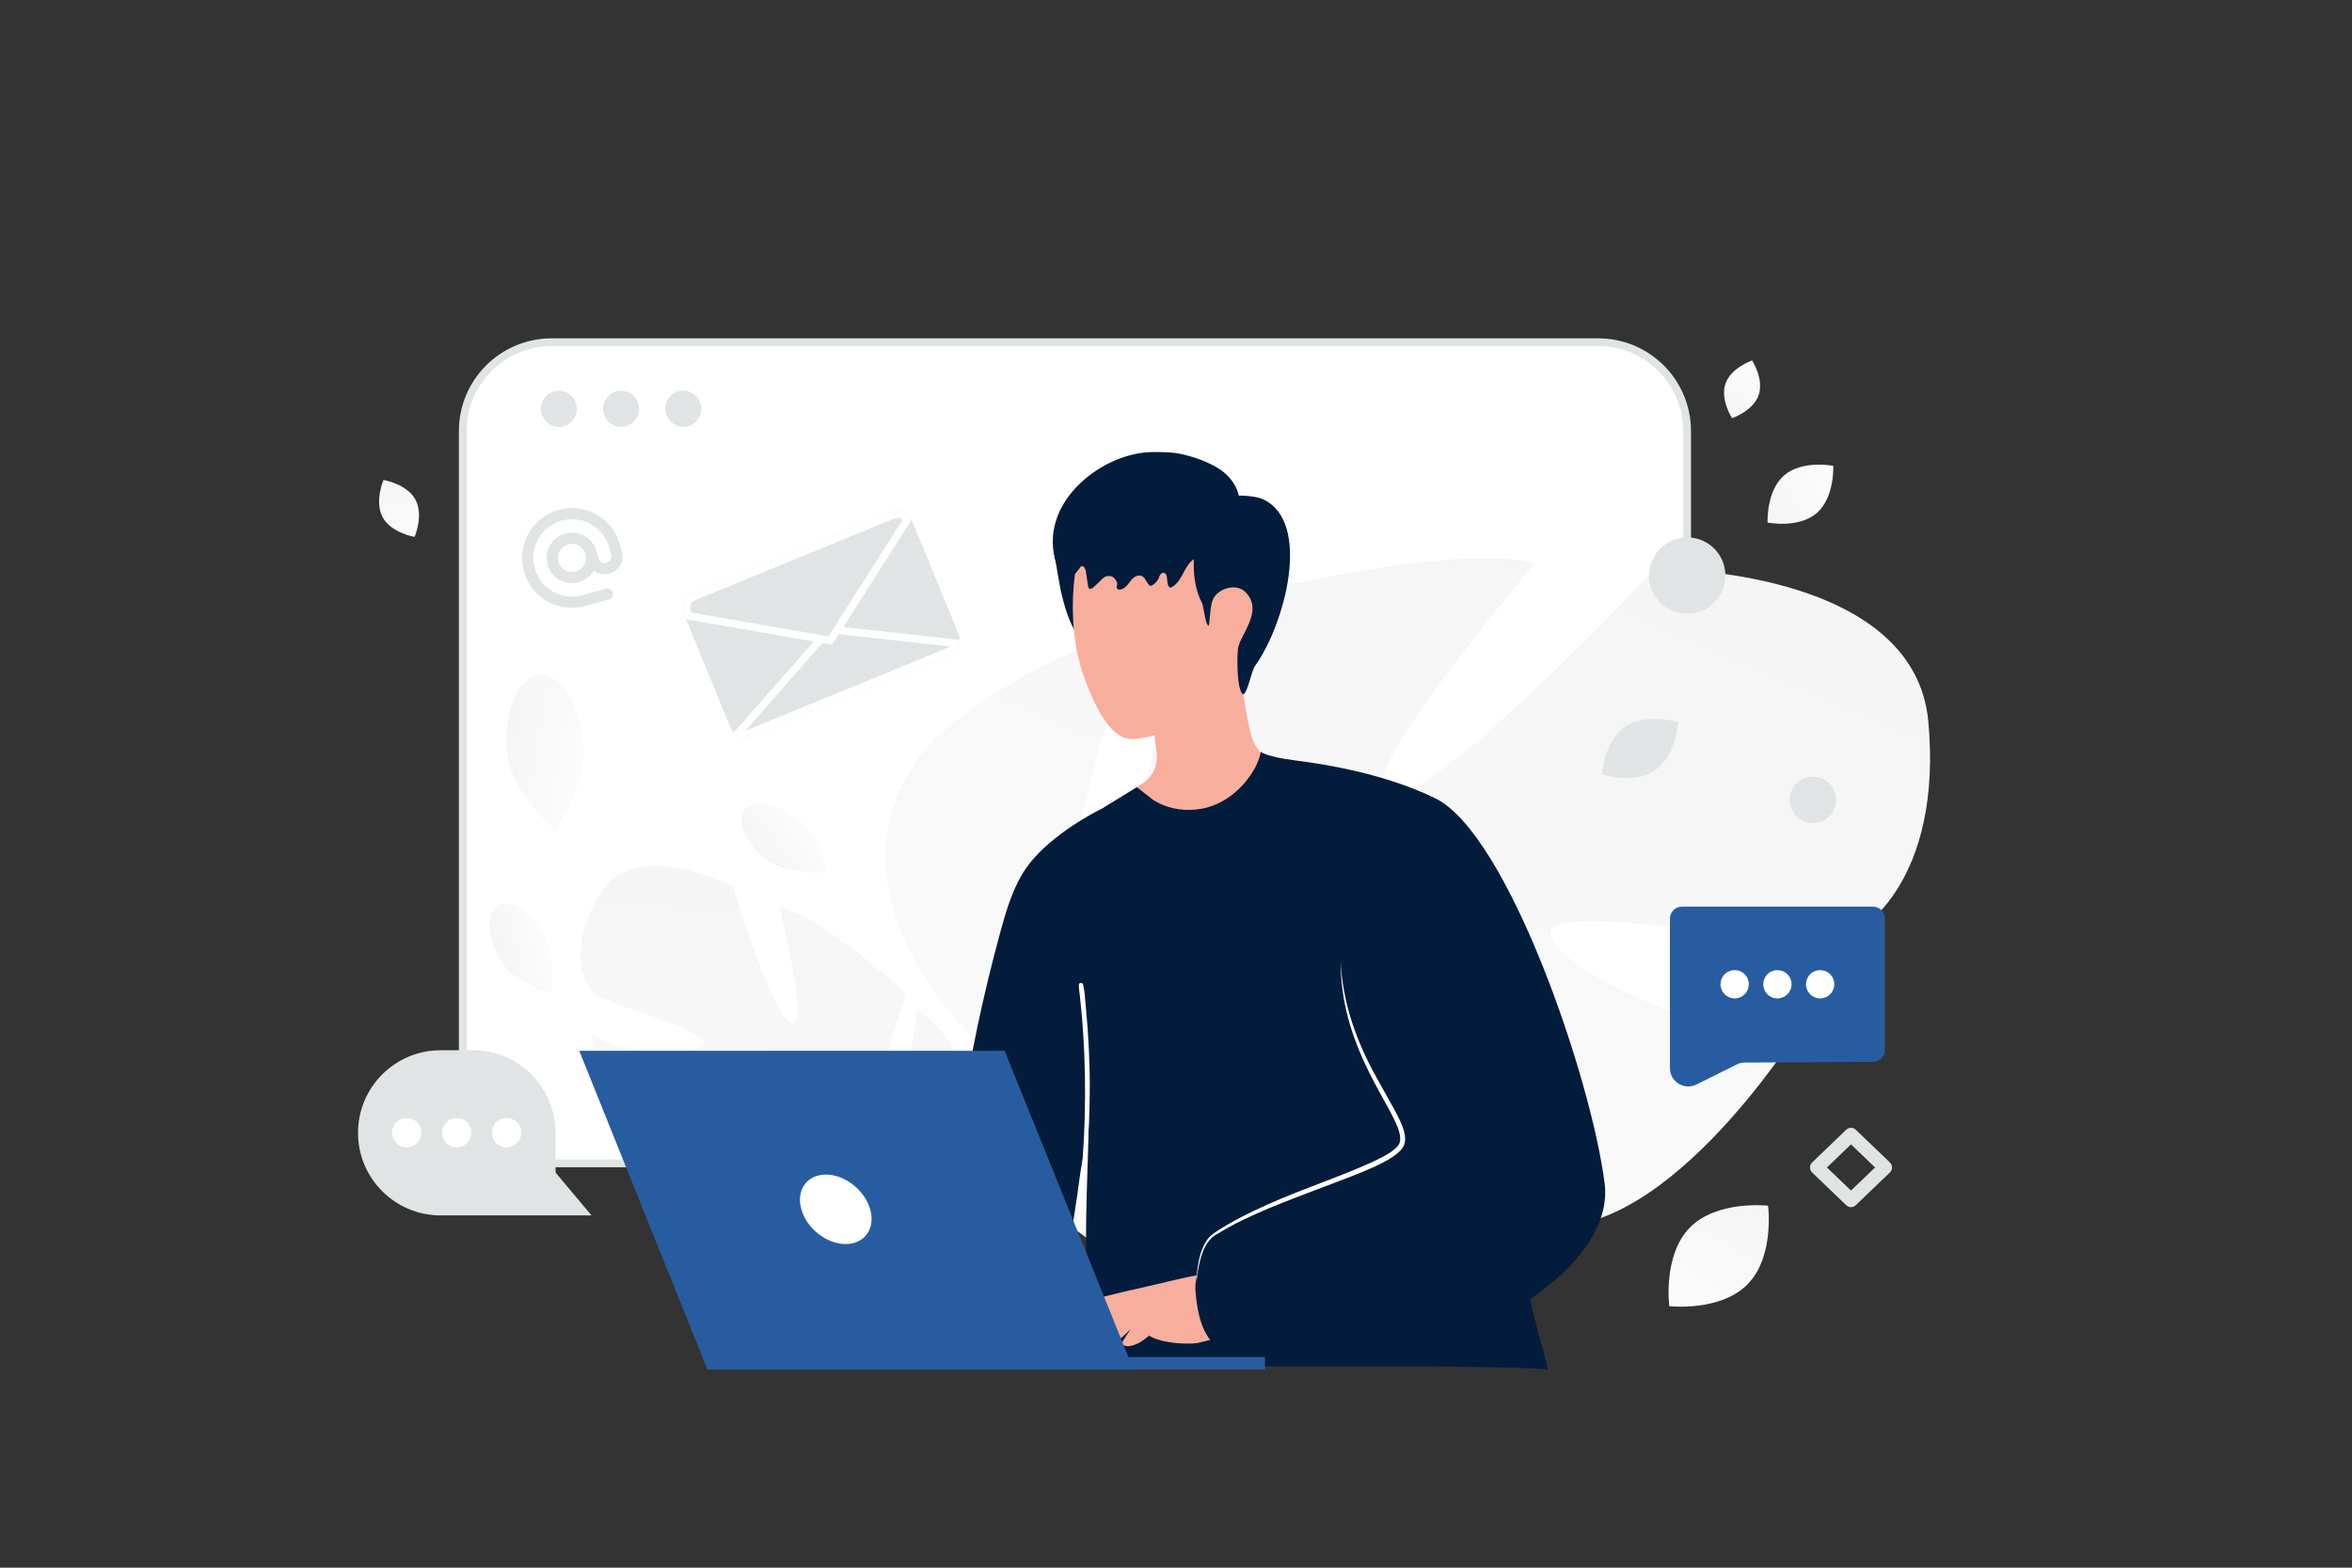 <svg width="900" height="600" viewBox="0 0 900 600" fill="none" xmlns="http://www.w3.org/2000/svg">
<rect x="0" y="0" width="900" height="600" fill="#333333" stroke="none"/>
<path d="M611.556 130.965H211.104C192.31 130.965 177.075 146.2 177.075 164.994V411.216C177.075 430.01 192.31 445.245 211.104 445.245H611.556C630.35 445.245 645.585 430.01 645.585 411.216V164.994C645.585 146.2 630.35 130.965 611.556 130.965Z" fill="white" stroke="#E1E4E5" stroke-width="2.959"/>
<path d="M213.84 163.341C217.649 163.341 220.736 160.254 220.736 156.445C220.736 152.636 217.649 149.549 213.84 149.549C210.031 149.549 206.944 152.636 206.944 156.445C206.944 160.254 210.031 163.341 213.84 163.341Z" fill="#E1E4E5"/>
<path d="M237.664 163.341C241.473 163.341 244.56 160.254 244.56 156.445C244.56 152.636 241.473 149.549 237.664 149.549C233.855 149.549 230.768 152.636 230.768 156.445C230.768 160.254 233.855 163.341 237.664 163.341Z" fill="#E1E4E5"/>
<path d="M261.488 163.341C265.297 163.341 268.384 160.254 268.384 156.445C268.384 152.636 265.297 149.549 261.488 149.549C257.679 149.549 254.592 152.636 254.592 156.445C254.592 160.254 257.679 163.341 261.488 163.341Z" fill="#E1E4E5"/>
<path d="M737.877 276.111C732.371 216.562 633.303 217.636 633.303 217.636C633.303 217.636 550.827 305.822 531.458 304.896C512.089 303.969 587.254 215.722 587.254 215.722C551.142 205.783 449.706 234.512 449.706 234.512C449.706 234.512 435.429 351.651 416.883 345.985C398.336 340.319 434.816 242.904 434.816 242.904C397.42 247.385 357.029 283.085 357.029 283.085C303.808 343.4 384.008 408.631 384.008 408.631C384.008 408.631 378.186 449.12 345.262 490.993C345.262 490.993 338.167 498.548 329.935 512.059L339.622 513.746C340.833 511.337 342.147 508.982 343.561 506.687C343.569 506.668 343.573 506.658 343.59 506.643C343.616 506.609 343.628 506.58 343.653 506.546C344.573 505.166 345.907 503.196 347.546 500.814L347.55 500.804L347.554 500.795C351.52 495.509 354.272 491.58 356.068 488.714L356.08 488.685C368.117 472.031 385.018 450.553 394.406 447.068C394.406 447.068 393.594 445.374 393.101 442.265C393.52 443.796 393.944 445.396 394.406 447.068C404.807 485.497 486.716 505.849 534.572 504.408C582.428 502.967 564.557 486.431 543.353 460.951C522.148 435.471 469.049 431.977 455.095 421.003C441.14 410.03 465.088 405.655 495.488 413.38C525.875 421.112 535.929 454.594 584.862 467.992C633.795 481.39 687.998 394.381 687.998 394.381C651.782 399.072 593.467 369.386 593.158 357.131C592.852 344.867 683.878 361.925 698.708 360.844C713.56 359.762 743.383 335.66 737.877 276.111Z" fill="url(#paint0_linear_6_170)"/>
<path d="M229.833 341.689C243.13 320.164 280.463 339.221 280.463 339.221C280.463 339.221 295.11 388.16 302.623 391.455C310.136 394.75 298.27 347.165 298.27 347.165C313.823 350.197 346.847 380.178 346.847 380.178C346.847 380.178 330.204 427.248 338.298 428.593C346.391 429.937 350.909 386.161 350.909 386.161C364.234 394.899 372.817 416.029 372.817 416.029C381.626 448.901 338.96 458.517 338.96 458.517C338.96 458.517 333.543 474.954 338.135 497.017C338.135 497.017 339.401 501.215 339.976 507.884L335.988 506.699C335.982 505.559 335.928 504.419 335.825 503.283C335.825 503.274 335.826 503.27 335.822 503.261C335.819 503.243 335.82 503.23 335.816 503.212C335.727 502.517 335.593 501.519 335.42 500.308L335.421 500.303V500.299C334.913 497.549 334.61 495.543 334.47 494.119L334.471 494.106C333.045 485.53 330.685 474.211 327.784 471.123C327.784 471.123 328.411 470.634 329.183 469.548C328.736 470.05 328.274 470.576 327.784 471.123C316.609 483.725 281.744 476.016 263.883 466.46C246.022 456.905 255.907 454.004 268.737 448.342C281.568 442.68 302.344 451.353 309.697 449.822C317.05 448.291 308.801 442.126 295.828 439.329C282.859 436.538 272.747 447.332 251.685 443.196C230.623 439.06 226.466 395.89 226.466 395.89C239.305 404.485 266.988 404.215 269.412 399.631C271.837 395.042 234.137 384.368 228.722 381.167C223.299 377.961 216.536 363.215 229.833 341.689V341.689Z" fill="url(#paint1_linear_6_170)"/>
<path d="M430.727 304.039C434.965 310.687 446.036 318.434 453.89 318.328C480.641 317.838 489.448 299.615 492.335 292.98C491.792 292.848 490.879 292.742 490.23 292.662C485.303 291.947 480.271 287.074 478.801 281.578C476.907 274.426 474.576 260.441 474.854 251.555L441.017 270.281C441.07 272.85 441.242 275.658 441.48 278.492C441.653 280.214 441.825 281.909 442.023 283.551C442.209 285.127 442.421 286.623 442.619 288.001C443.242 292.636 441.176 297.231 437.269 299.787L430.727 304.039V304.039Z" fill="#F8AE9D"/>
<path d="M427.814 231.199C429.642 235.994 428.874 241.437 427.019 246.218C425.708 249.595 422.795 246.615 419.166 246.681C413.551 246.774 409.167 240.933 405.777 225.452C403.618 214.089 403.075 208.328 403.512 207.229C405.062 203.295 410.174 201.19 414.385 200.819" fill="#031C3C"/>
<path d="M419.271 197.15C410.424 207.811 407.206 237.808 414.676 258.706C419.986 273.565 426.158 283.154 433.362 282.849C444.301 282.386 465.504 273.393 472.404 265.884C484.84 252.363 481.224 225.849 478.655 209.162C476.324 193.999 469.225 174.305 450.168 178.053C437.64 180.503 427.204 187.575 419.271 197.15V197.15Z" fill="#F8AE9D"/>
<path d="M469.323 208.926C467.361 211.447 463.902 212.003 461.052 212.501C457.221 213.171 455.326 214.567 453.337 218.313C452.078 220.705 450.819 223.326 448.566 224.622C446.734 225.68 446.804 222.978 446.509 220.884C446.482 220.701 446.444 220.52 446.397 220.342C445.952 218.671 444.172 218.958 443.648 220.606C443.171 222.087 442.15 223.34 440.851 224.038C440.639 224.152 440.414 224.252 440.188 224.209C439.883 224.167 439.645 223.882 439.446 223.625C439.029 223.087 438.614 222.404 438.186 221.68C436.779 219.305 434.124 220.159 432.553 222.429C431.573 223.839 430.406 225.292 428.802 225.619C428.285 225.733 427.636 225.648 427.397 225.149C427.092 224.537 427.569 223.924 427.49 223.298C427.424 222.714 427.172 222.457 426.893 221.959C425.799 220.021 423.304 219.952 421.767 221.56C420.696 222.678 419.581 223.752 418.423 224.779C417.933 225.206 417.217 225.634 416.727 225.206C416.462 224.978 416.395 224.594 416.342 224.223C416.064 222.415 415.799 220.606 415.521 218.797C415.361 217.786 414.818 216.461 413.89 216.717C413.44 216.846 413.174 217.316 412.923 217.743C412.618 218.284 407.17 224.451 407.064 223.981C406.215 220.478 404.479 217.287 403.631 213.783C398.143 191.236 422.493 173.105 441.09 173.005C445.225 172.976 449.003 173.043 453.019 173.998C457.301 175.023 461.821 176.651 465.704 178.944C471.152 182.149 475.275 187.975 474.214 194.925" fill="#031C3C"/>
<path d="M460.565 201.19C457.863 204.249 457.148 208.553 456.897 212.619C456.526 218.751 457.029 225.121 459.863 230.564C460.671 232.113 461.267 239.781 462.512 239.357C462.909 239.225 462.843 233.279 463.889 230.074C465.505 225.107 472.948 223.214 476.298 226.352C481.649 231.345 478.51 237.411 476.735 241.185C475.676 243.463 473.994 246.019 473.702 248.429C473.345 251.515 473.239 262.759 475.252 265.381C476.934 267.579 478.722 256.958 480.245 254.866C491.515 239.278 502.322 199.587 483.079 190.979C480.152 189.668 471.12 188.992 468.379 190.661M389.314 516.702C388.201 516.888 387.076 517.047 385.91 517.087C379.712 517.285 373.726 515.921 367.674 514.888C362.35 513.974 360.907 513.471 361.013 507.048C361.94 456.18 369.422 405.444 382.878 356.377C384.93 348.881 387.168 341.332 391.102 334.631C397.816 323.202 413.232 313.336 425.058 307.8C426.727 307.018 433.64 311.415 435.322 310.66C436.792 309.998 438.09 308.965 439.573 308.316C443.917 306.422 446.83 310.382 450.459 312.038C452.34 312.885 454.432 313.428 456.498 313.336C458.18 313.269 459.703 312.25 461.239 313.044C468.152 316.62 485.316 290.08 485.316 290.08L492.772 297.827L514.531 320.619L568.909 395.538C568.909 395.538 578.775 456.935 585.556 497.182C586.734 504.121 591.396 519.126 592.323 524.384C592.125 523.245 545.905 522.94 543.415 522.94H449.214C443.93 522.94 429.72 525.178 426.012 521.298C421.443 516.53 416.158 494.652 415.88 488.52C414.966 467.9 416.384 447.439 416.662 426.7C416.542 435.136 414.119 442.764 413.086 451.028C411.748 461.663 409.841 472.284 408.12 482.865C406.742 491.368 405.418 499.896 404.358 508.452C403.882 512.306 404.491 514.597 401.233 516.107C398.492 517.365 392.519 516.159 389.314 516.702V516.702Z" fill="#031C3C"/>
<path d="M412.264 499.088C414.78 498.055 430.315 494.202 437.32 492.745C440.989 491.99 457.623 487.673 461.476 487.673C465.33 487.673 470.575 493.182 470.575 493.182L469.184 512.133C465.476 511.763 460.51 513.683 457.848 514.054C455.186 514.424 446.14 514.477 440.578 511.683C440.26 511.524 439.969 511.352 439.678 511.18C437.44 513.166 434.632 515.1 431.52 515.259C431.52 515.259 429.083 515.007 429.321 514.027C429.427 513.55 431.043 511.087 432.659 508.677C430.275 511.1 426.381 515.034 421.892 515.259C421.892 515.259 419.455 515.007 419.693 514.027C419.826 513.444 422.157 509.961 424.037 507.193C424.011 507.22 423.971 507.233 423.958 507.26C421.984 508.995 417.296 514.981 411.747 515.259C411.747 515.259 409.31 515.007 409.549 514.027C409.628 513.67 410.555 512.2 411.681 510.491C410.038 511.753 408.278 512.853 406.423 513.776C400.424 516.742 397.007 514.491 397.007 513.776C396.994 513.047 409.747 500.121 412.264 499.088V499.088Z" fill="#F8AE9D"/>
<path d="M466.283 477.078C466.283 477.078 456.615 482.561 457.476 494.215C458.337 505.869 461.833 519.378 476.427 517.961C491.022 516.557 466.283 477.078 466.283 477.078V477.078Z" fill="#031C3C"/>
<path d="M474.072 516.808C509.062 528.953 555.877 517.351 585.556 497.181C604.15 484.574 616.016 468.562 614.016 452.922C608.838 412.291 576.908 319.163 549.282 305.575C530.503 296.331 507.724 292.503 495.024 290.967C489.064 290.239 485.343 290.067 485.343 290.067L489.951 303.072L513.021 368.124C513.882 406.729 541.508 429.653 536.012 438.645C530.516 447.611 487.117 457.292 464.325 472.641C458.021 476.906 450.022 507.75 474.072 516.808V516.808Z" fill="#031C3C"/>
<path d="M513.022 368.124C512.995 375.448 514.015 382.785 515.922 389.883C517.842 396.982 520.65 403.828 523.908 410.424C525.537 413.721 527.272 416.953 529.059 420.144C530.821 423.349 532.635 426.528 534.118 429.786C534.847 431.415 535.483 433.097 535.734 434.752C535.8 435.56 535.867 436.394 535.641 437.096C535.589 437.48 535.363 437.771 535.231 438.116C534.979 438.42 534.807 438.752 534.489 439.043C532.119 441.413 528.728 443.016 525.51 444.565C512.293 450.591 498.255 455.054 484.879 461.067C478.191 464.073 471.57 467.318 465.411 471.37L464.272 472.138C463.888 472.403 463.531 472.748 463.16 473.052C462.478 473.713 461.886 474.461 461.399 475.277C460.418 476.88 459.756 478.628 459.24 480.402C458.26 483.965 457.849 487.633 457.823 491.302C458.061 487.66 458.67 484.018 459.743 480.561C460.882 477.131 462.643 473.794 465.941 472.191C472.126 468.351 478.761 465.291 485.488 462.471C492.229 459.689 499.05 457.054 505.897 454.498C512.744 451.902 519.63 449.426 526.358 446.353C529.669 444.711 533.072 443.162 535.893 440.314C536.251 439.97 536.542 439.493 536.847 439.083C537.072 438.579 537.376 438.103 537.456 437.573C537.774 436.513 537.668 435.467 537.575 434.474C537.257 432.514 536.542 430.739 535.774 429.044C534.198 425.654 532.357 422.489 530.569 419.297C528.781 416.105 526.98 412.94 525.272 409.722C518.451 396.902 513.71 382.798 513.022 368.124V368.124Z" fill="white"/>
<path d="M422.344 309.058C425.681 312.369 440.54 322.95 454.711 322.95C457.221 322.947 459.726 322.712 462.193 322.248C474.086 320.077 484.098 312.144 489.952 303.059C491.02 301.387 491.963 299.638 492.773 297.827C493.832 295.55 494.587 293.219 495.024 290.967C489.064 290.239 483.37 288.742 482.443 287.683C481.436 294.623 472.868 307.151 459.889 309.508C458.36 309.792 456.809 309.947 455.254 309.972H455.227C449.135 310.078 444.46 308.131 441.269 306.171C441.242 306.171 435.057 301.297 435.031 301.271L422.344 309.058V309.058Z" fill="#031C3C"/>
<path d="M413.019 460.349C413.055 459.701 412.972 459.06 412.995 458.411C413.022 457.71 413.1 457.024 413.153 456.324L413.537 452.313C413.784 449.582 414.031 446.85 414.237 444.116C414.648 438.696 414.928 433.267 415.074 427.834C415.354 416.973 415.197 406.087 414.467 395.249C414.262 392.217 414.016 389.187 413.731 386.161C413.577 384.608 413.417 383.056 413.251 381.505C413.084 379.983 412.838 378.471 412.818 376.931C412.806 375.975 414.242 375.91 414.457 376.798C415.091 379.433 415.184 382.264 415.457 384.959C415.716 387.666 415.948 390.372 416.154 393.089C416.549 398.563 416.811 404.043 416.94 409.528C417.174 420.445 416.785 431.366 415.854 442.257C415.594 445.313 415.281 448.364 414.915 451.409C414.728 452.961 414.521 454.51 414.295 456.057C414.19 456.741 414.099 457.425 413.968 458.094C413.805 458.881 413.512 459.607 413.348 460.394C413.258 460.575 412.997 460.507 413.019 460.349V460.349Z" fill="white"/>
<path d="M416.067 248.985C415.974 248.985 415.723 248.84 415.935 248.84C416.04 248.84 416.278 248.985 416.067 248.985Z" fill="#CC6144"/>
<path d="M208.171 357.791C213.212 366.695 210.819 380.189 210.819 380.189C210.819 380.189 196.395 376.22 191.354 367.315C186.313 358.41 185.991 349.063 190.631 346.431C195.278 343.796 203.13 348.886 208.171 357.791V357.791Z" fill="url(#paint2_linear_6_170)"/>
<path d="M223.227 285.233C224.453 300.73 212.5 317.775 212.5 317.775C212.5 317.775 195.184 303.053 193.957 287.556C192.731 272.059 198.285 258.981 206.365 258.334C214.455 257.688 222 269.736 223.227 285.233V285.233Z" fill="url(#paint3_linear_6_170)"/>
<path d="M305.571 313.732C313.693 320.164 316.591 333.732 316.591 333.732C316.591 333.732 301.549 335.506 293.427 329.075C285.306 322.643 281.441 313.999 284.79 309.761C288.146 305.519 297.45 307.301 305.571 313.732Z" fill="url(#paint4_linear_6_170)"/>
<path d="M212.6 433.563V448.789L226.345 465.171H168.608C151.156 465.171 137 451.015 137 433.563C137 416.111 151.156 401.955 168.608 401.955H180.992C198.455 401.955 212.6 416.111 212.6 433.563V433.563Z" fill="#E1E4E5"/>
<path d="M188.243 433.509C188.244 434.999 188.836 436.428 189.889 437.482C190.943 438.536 192.372 439.128 193.862 439.129C195.352 439.128 196.781 438.536 197.835 437.482C198.888 436.428 199.48 434.999 199.481 433.509C199.48 432.019 198.888 430.59 197.834 429.537C196.781 428.483 195.352 427.891 193.862 427.89C192.372 427.891 190.943 428.483 189.889 429.536C188.836 430.59 188.244 432.019 188.243 433.509V433.509ZM169.147 433.509C169.148 434.999 169.74 436.428 170.794 437.482C171.848 438.535 173.277 439.127 174.767 439.128C176.257 439.127 177.686 438.535 178.739 437.481C179.793 436.428 180.385 434.999 180.386 433.509C180.385 432.019 179.793 430.59 178.739 429.537C177.686 428.483 176.257 427.891 174.767 427.89C173.277 427.891 171.848 428.483 170.794 429.536C169.74 430.59 169.148 432.019 169.147 433.509V433.509ZM150.053 433.509C150.054 434.999 150.646 436.428 151.7 437.481C152.753 438.535 154.182 439.127 155.672 439.128C157.162 439.127 158.591 438.535 159.645 437.482C160.699 436.428 161.291 434.999 161.292 433.509C161.291 432.019 160.699 430.59 159.645 429.536C158.591 428.483 157.162 427.891 155.672 427.89C154.182 427.891 152.753 428.483 151.7 429.537C150.646 430.59 150.054 432.019 150.053 433.509V433.509Z" fill="white"/>
<path d="M348.861 198.953L366.903 242.941C367.197 243.656 367.347 244.422 367.344 245.194C367.342 245.967 367.188 246.732 366.89 247.445C366.592 248.158 366.157 248.806 365.609 249.351C365.061 249.896 364.411 250.327 363.696 250.621L287.301 281.952C286.176 282.413 284.936 282.513 283.752 282.24C282.567 281.967 281.497 281.334 280.687 280.427C280.239 279.929 279.881 279.358 279.627 278.738L261.593 234.768C261.299 234.054 261.149 233.289 261.15 232.517C261.152 231.745 261.306 230.981 261.604 230.268C261.901 229.556 262.336 228.909 262.884 228.365C263.431 227.82 264.081 227.389 264.795 227.096L341.189 195.758C344.189 194.528 347.612 195.955 348.861 198.953V198.953Z" fill="#E1E4E5"/>
<path d="M317.392 240.869L365.779 246.197C365.616 246.884 365.292 247.523 364.834 248.059C364.375 248.596 363.795 249.016 363.142 249.284L286.756 280.62C286.107 280.886 285.403 280.994 284.704 280.936C284.005 280.878 283.329 280.654 282.733 280.284L317.392 240.869V240.869Z" fill="#E1E4E5" stroke="white" stroke-width="2.882"/>
<path d="M262.926 234.221V234.22C262.704 233.681 262.591 233.104 262.592 232.521C262.593 231.939 262.709 231.362 262.934 230.824C263.158 230.286 263.486 229.798 263.899 229.387C264.312 228.976 264.802 228.65 265.341 228.429H265.342L341.736 197.091C342.711 196.692 343.796 196.652 344.797 196.978C345.799 197.304 346.652 197.975 347.205 198.871L317.707 245.151L263.549 235.737L262.926 234.221V234.221Z" fill="#E1E4E5" stroke="white" stroke-width="2.882"/>
<path d="M668.71 491.529C658.277 502.147 638.767 499.909 638.767 499.909C638.767 499.909 636.185 480.453 646.628 469.841C657.061 459.222 676.561 461.454 676.561 461.454C676.561 461.454 679.143 480.91 668.71 491.529Z" fill="url(#paint5_linear_6_170)"/>
<path d="M146.445 198.006C149.727 204.018 158.645 205.482 158.645 205.482C158.645 205.482 162.235 197.195 158.948 191.184C155.666 185.171 146.754 183.706 146.754 183.706C146.754 183.706 143.163 191.993 146.445 198.006Z" fill="url(#paint6_linear_6_170)"/>
<path d="M695.172 196.369C702.112 190.373 701.504 178.29 701.504 178.29C701.504 178.29 689.644 175.936 682.708 181.938C675.768 187.934 676.372 200.011 676.372 200.011C676.372 200.011 688.232 202.365 695.172 196.369V196.369Z" fill="url(#paint7_linear_6_170)"/>
<path d="M672.96 151.218C675.082 145.116 670.455 137.958 670.455 137.958C670.455 137.958 662.39 140.699 660.273 146.804C658.151 152.907 662.773 160.062 662.773 160.062C662.773 160.062 670.838 157.321 672.96 151.218V151.218Z" fill="url(#paint8_linear_6_170)"/>
<path fill-rule="evenodd" clip-rule="evenodd" d="M721.26 401.858V351.57C721.26 350.358 720.778 349.196 719.922 348.339C719.065 347.482 717.903 347.001 716.691 347H643.577C642.365 347.001 641.203 347.482 640.346 348.339C639.489 349.196 639.008 350.358 639.007 351.57V408.812C639.007 414.01 644.472 417.395 649.126 415.079L664.553 407.404C665.511 406.927 666.566 406.676 667.636 406.671L716.714 406.428C717.922 406.421 719.077 405.936 719.929 405.08C720.781 404.224 721.259 403.066 721.26 401.858V401.858Z" fill="#275DA0"/>
<path d="M679.492 376.06C679.408 376.144 679.341 376.244 679.295 376.355C679.249 376.465 679.226 376.583 679.226 376.702C679.226 376.821 679.249 376.94 679.295 377.05C679.34 377.16 679.407 377.26 679.492 377.345C679.576 377.429 679.676 377.496 679.786 377.542C679.896 377.587 680.014 377.611 680.134 377.611C680.253 377.611 680.371 377.587 680.481 377.542C680.591 377.496 680.692 377.429 680.776 377.345C680.946 377.175 681.042 376.944 681.042 376.703C681.042 376.462 680.947 376.231 680.776 376.06C680.606 375.89 680.375 375.794 680.134 375.794C679.893 375.794 679.662 375.89 679.492 376.06M695.846 376.06C695.762 376.144 695.695 376.245 695.649 376.355C695.603 376.465 695.58 376.583 695.58 376.703C695.579 376.822 695.603 376.94 695.649 377.051C695.694 377.161 695.761 377.261 695.846 377.345C695.93 377.43 696.03 377.497 696.14 377.543C696.251 377.588 696.369 377.612 696.488 377.612C696.608 377.612 696.726 377.589 696.836 377.543C696.946 377.497 697.047 377.43 697.131 377.346C697.302 377.176 697.397 376.944 697.397 376.703C697.398 376.462 697.302 376.231 697.131 376.06C696.961 375.89 696.73 375.794 696.489 375.794C696.248 375.794 696.017 375.89 695.846 376.06M663.136 376.06C663.052 376.144 662.985 376.244 662.939 376.355C662.893 376.465 662.87 376.583 662.87 376.702C662.87 376.821 662.893 376.94 662.939 377.05C662.984 377.16 663.051 377.26 663.135 377.345C663.22 377.429 663.32 377.496 663.43 377.542C663.54 377.587 663.658 377.611 663.778 377.611C663.897 377.611 664.015 377.587 664.125 377.542C664.235 377.496 664.336 377.429 664.42 377.345C664.59 377.175 664.686 376.944 664.686 376.703C664.686 376.462 664.591 376.231 664.42 376.06C664.25 375.89 664.019 375.794 663.778 375.794C663.537 375.794 663.306 375.89 663.136 376.06" stroke="white" stroke-width="9.041" stroke-linecap="round" stroke-linejoin="round"/>
<path d="M232.45 227.364L223.371 229.87C214.346 232.361 205.009 227.064 202.518 218.038C200.027 209.012 205.324 199.676 214.35 197.185C223.375 194.694 232.712 199.991 235.203 209.017L235.955 211.74C236.262 212.936 236.088 214.204 235.469 215.273C234.85 216.341 233.837 217.124 232.646 217.452C231.456 217.781 230.185 217.629 229.105 217.029C228.026 216.43 227.226 215.43 226.876 214.246L226.124 211.523C225.861 210.569 225.412 209.676 224.804 208.896C224.196 208.115 223.44 207.462 222.579 206.974C221.719 206.486 220.77 206.172 219.788 206.05C218.806 205.928 217.81 206.001 216.856 206.264V206.264C215.419 206.66 214.133 207.474 213.158 208.602C212.184 209.73 211.566 211.121 211.383 212.6C211.199 214.079 211.459 215.579 212.128 216.911C212.797 218.242 213.846 219.345 215.142 220.081C216.438 220.816 217.923 221.151 219.409 221.042C220.896 220.934 222.317 220.387 223.492 219.471C224.668 218.555 225.545 217.311 226.014 215.896C226.482 214.481 226.52 212.96 226.124 211.523" stroke="#E1E4E5" stroke-width="4.302" stroke-linecap="round" stroke-linejoin="round"/>
<path d="M633.308 294.811C641.35 289.297 642.137 276.459 642.137 276.459C642.137 276.459 629.885 272.569 621.846 278.09C613.805 283.604 613.014 296.435 613.014 296.435C613.014 296.435 625.267 300.326 633.308 294.811V294.811Z" fill="#E1E4E5"/>
<path d="M645.616 205.674C653.684 205.674 660.225 212.215 660.225 220.283C660.225 228.351 653.684 234.892 645.616 234.892C637.548 234.892 631.007 228.351 631.007 220.283C631.007 212.215 637.548 205.674 645.616 205.674Z" fill="#E1E4E5"/>
<path d="M693.68 297.272C698.579 297.272 702.55 301.243 702.55 306.142C702.55 311.041 698.579 315.012 693.68 315.012C688.781 315.012 684.81 311.041 684.81 306.142C684.81 301.243 688.781 297.272 693.68 297.272Z" fill="#E1E4E5"/>
<path d="M708.289 459.346L695.245 446.824L708.289 434.303L721.332 446.824L708.289 459.346Z" stroke="#E1E4E5" stroke-width="5.308" stroke-linecap="round" stroke-linejoin="round"/>
<path d="M433.713 524.122H270.696L221.652 402.175H384.429L433.713 524.122Z" fill="#275DA0"/>
<path d="M268.784 519.375H484.06V524.123H270.697L268.784 519.375Z" fill="#275DA0"/>
<path d="M306.628 462.841C304.537 455.498 308.753 449.545 316.03 449.545C323.307 449.545 330.89 455.498 332.981 462.841C335.072 470.184 330.856 476.138 323.579 476.138C316.302 476.138 308.719 470.184 306.628 462.841Z" fill="white"/>
<defs>
<linearGradient id="paint0_linear_6_170" x1="344.279" y1="762.062" x2="764.926" y2="-216.205" gradientUnits="userSpaceOnUse">
<stop stop-color="white"/>
<stop offset="1" stop-color="#EEEEEE"/>
</linearGradient>
<linearGradient id="paint1_linear_6_170" x1="287.476" y1="599.905" x2="312.267" y2="150.067" gradientUnits="userSpaceOnUse">
<stop stop-color="white"/>
<stop offset="1" stop-color="#EEEEEE"/>
</linearGradient>
<linearGradient id="paint2_linear_6_170" x1="220.53" y1="357.078" x2="168.284" y2="371.429" gradientUnits="userSpaceOnUse">
<stop stop-color="white"/>
<stop offset="1" stop-color="#EEEEEE"/>
</linearGradient>
<linearGradient id="paint3_linear_6_170" x1="240.702" y1="292.184" x2="159.55" y2="278.415" gradientUnits="userSpaceOnUse">
<stop stop-color="white"/>
<stop offset="1" stop-color="#EEEEEE"/>
</linearGradient>
<linearGradient id="paint4_linear_6_170" x1="316.893" y1="308.354" x2="273.356" y2="341.725" gradientUnits="userSpaceOnUse">
<stop stop-color="white"/>
<stop offset="1" stop-color="#EEEEEE"/>
</linearGradient>
<linearGradient id="paint5_linear_6_170" x1="627.084" y1="527.8" x2="702.509" y2="409.564" gradientUnits="userSpaceOnUse">
<stop stop-color="white"/>
<stop offset="1" stop-color="#EEEEEE"/>
</linearGradient>
<linearGradient id="paint6_linear_6_170" x1="160.307" y1="219.298" x2="141.798" y2="157.473" gradientUnits="userSpaceOnUse">
<stop stop-color="white"/>
<stop offset="1" stop-color="#EEEEEE"/>
</linearGradient>
<linearGradient id="paint7_linear_6_170" x1="719.113" y1="172.205" x2="643.446" y2="213.92" gradientUnits="userSpaceOnUse">
<stop stop-color="white"/>
<stop offset="1" stop-color="#EEEEEE"/>
</linearGradient>
<linearGradient id="paint8_linear_6_170" x1="679.054" y1="128.044" x2="647.585" y2="180.145" gradientUnits="userSpaceOnUse">
<stop stop-color="white"/>
<stop offset="1" stop-color="#EEEEEE"/>
</linearGradient>
</defs>
</svg>
